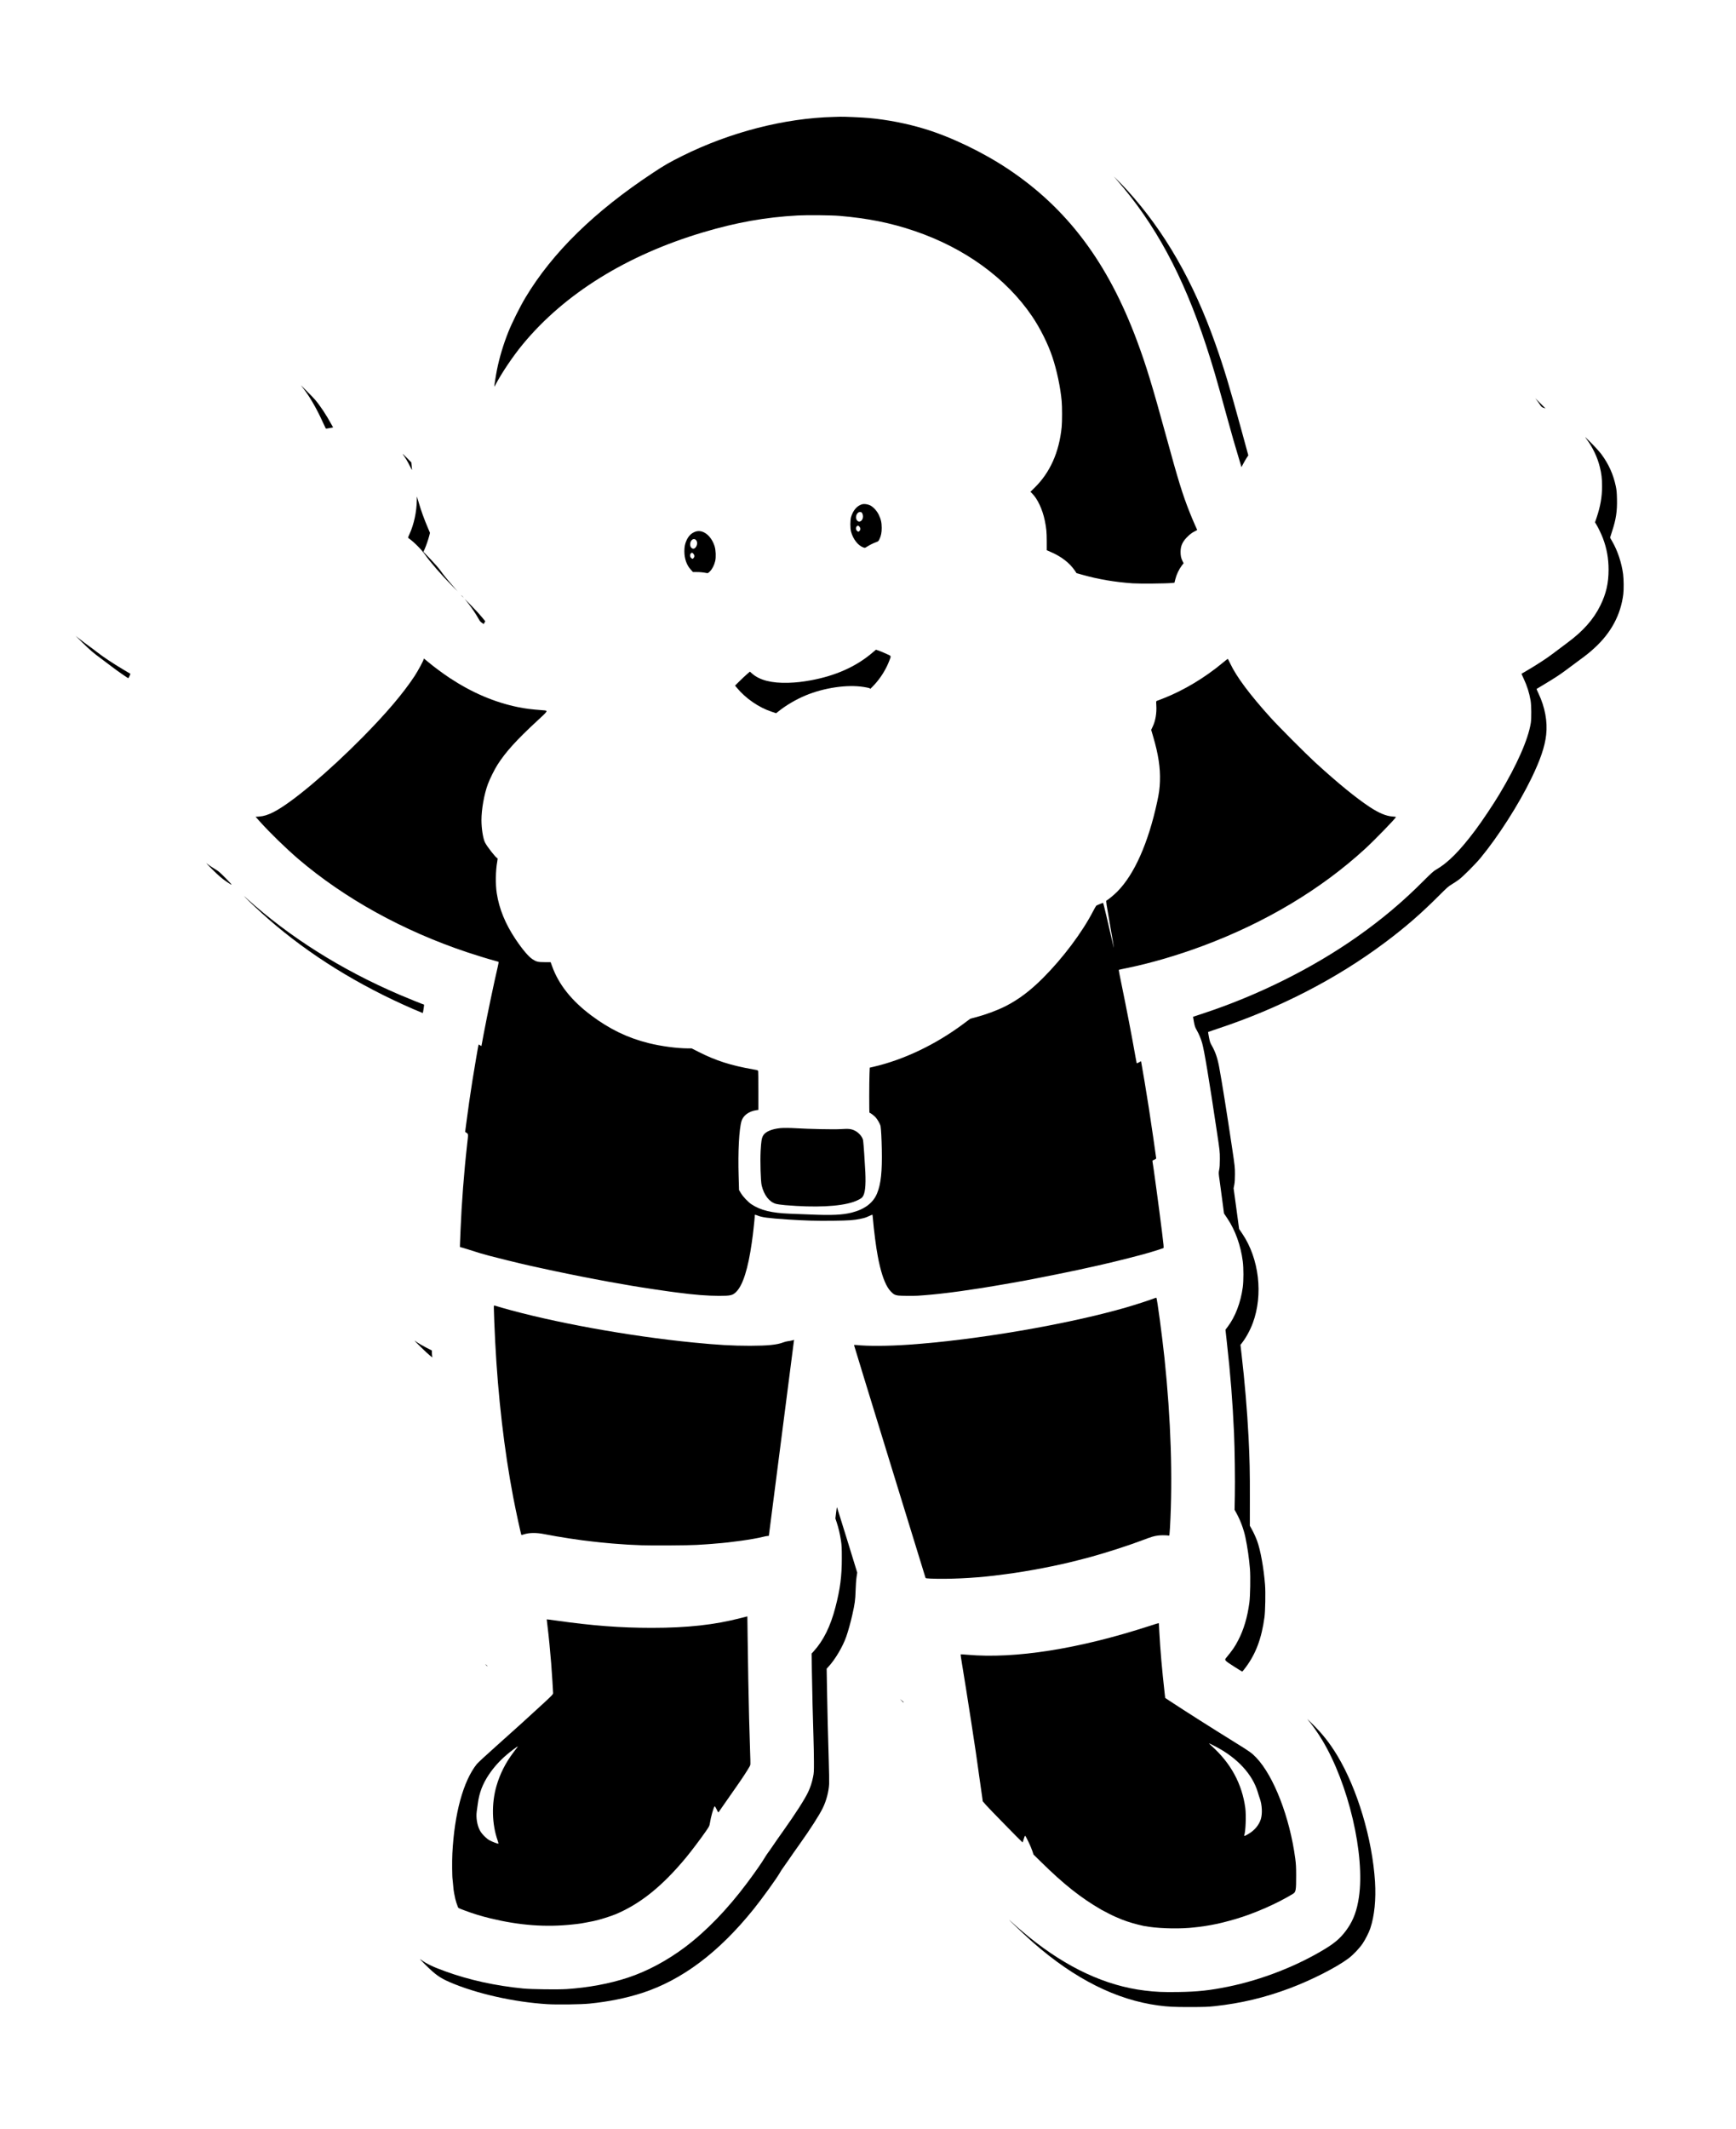 <?xml version="1.0" standalone="no"?>
<!DOCTYPE svg PUBLIC "-//W3C//DTD SVG 20010904//EN"
 "http://www.w3.org/TR/2001/REC-SVG-20010904/DTD/svg10.dtd">
<svg version="1.0" xmlns="http://www.w3.org/2000/svg"
 width="4482pt" height="5494pt" viewBox="0 0 4482 5494"
 preserveAspectRatio="xMidYMid meet">

<g transform="translate(0,5494) scale(0.1,-0.1)"
fill="#000000" stroke="none">
<path d="M21530 51923 c-1276 -31 -2683 -393 -3920 -1009 -329 -164 -453 -235
-749 -431 -1514 -999 -2598 -2059 -3296 -3223 -142 -237 -349 -653 -443 -890
-128 -322 -227 -653 -291 -970 -30 -150 -74 -430 -68 -436 1 -2 14 18 27 44
169 320 456 745 714 1057 1078 1301 2679 2294 4646 2880 863 257 1614 391
2450 436 242 13 867 7 1075 -11 732 -62 1324 -181 1935 -389 1295 -439 2368
-1217 3036 -2201 209 -308 411 -712 524 -1050 116 -348 208 -782 240 -1135 14
-157 14 -530 0 -675 -65 -649 -299 -1172 -702 -1567 l-104 -102 43 -43 c139
-136 267 -409 327 -697 41 -197 50 -295 51 -537 l0 -231 110 -48 c269 -116
482 -281 616 -479 l44 -65 145 -40 c419 -118 845 -190 1305 -222 174 -12 869
-6 1009 9 l68 7 24 95 c29 116 94 252 161 341 l51 67 -29 58 c-37 77 -49 136
-49 238 0 159 56 274 199 408 51 48 105 88 155 113 42 21 76 39 76 40 0 1 -27
62 -61 136 -33 74 -94 217 -134 319 -187 472 -294 820 -606 1960 -359 1311
-518 1832 -752 2460 -753 2024 -1800 3419 -3327 4437 -658 438 -1469 828
-2160 1038 -455 138 -963 237 -1436 280 -178 16 -635 36 -739 33 -33 -1 -107
-3 -165 -5z"/>
<path d="M28831 50300 c991 -1132 1711 -2465 2302 -4255 168 -510 277 -880
533 -1820 122 -448 233 -834 361 -1254 l25 -84 49 93 c27 50 66 118 88 151
l40 60 -169 619 c-317 1161 -454 1615 -680 2255 -570 1613 -1313 2907 -2281
3970 -70 77 -176 187 -235 245 l-107 105 74 -85z"/>
<path d="M7772 44995 c14 -16 65 -84 113 -149 151 -208 312 -495 445 -791 40
-88 76 -164 80 -169 8 -8 42 -4 162 20 l28 6 -42 76 c-132 243 -298 494 -427
642 -30 36 -130 139 -221 230 -91 91 -153 152 -138 135z"/>
<path d="M39673 44618 c19 -24 56 -74 81 -113 41 -62 53 -72 97 -87 l51 -17
-129 129 c-70 72 -129 130 -131 130 -2 0 12 -19 31 -42z"/>
<path d="M40958 43615 c165 -222 282 -466 346 -724 42 -163 58 -301 58 -496 0
-278 -43 -520 -141 -811 l-41 -121 36 -59 c49 -82 126 -242 167 -349 100 -262
147 -523 147 -813 0 -346 -62 -618 -210 -920 -176 -360 -444 -664 -855 -967
-144 -106 -281 -209 -384 -288 -149 -114 -415 -287 -681 -442 -63 -37 -116
-68 -118 -69 -1 -2 22 -54 52 -117 92 -196 147 -369 183 -574 21 -124 24 -461
5 -580 -69 -428 -357 -1080 -810 -1835 -156 -261 -451 -702 -624 -932 -406
-541 -707 -842 -1018 -1020 -60 -35 -118 -87 -315 -284 -540 -542 -1082 -998
-1724 -1449 -1155 -811 -2552 -1506 -3961 -1971 -146 -48 -266 -88 -268 -89
-1 -1 9 -60 22 -131 21 -111 31 -140 70 -208 57 -99 110 -225 142 -336 54
-185 176 -916 380 -2280 76 -505 78 -519 78 -710 0 -146 -4 -217 -17 -280 -17
-85 -17 -86 13 -295 16 -116 47 -350 70 -522 l41 -312 85 -126 c206 -306 347
-697 400 -1112 22 -174 22 -497 0 -663 -54 -399 -193 -764 -393 -1027 l-54
-72 35 -318 c95 -850 148 -1518 186 -2353 18 -394 29 -1222 21 -1605 l-7 -370
47 -85 c101 -182 189 -417 233 -627 54 -259 96 -550 117 -816 16 -201 7 -702
-15 -867 -51 -380 -145 -696 -287 -969 -91 -175 -143 -250 -317 -462 -44 -52
-29 -67 204 -216 115 -73 212 -133 216 -133 4 0 42 47 86 105 265 354 414 751
488 1300 21 153 30 644 15 831 -34 436 -119 908 -206 1139 -40 107 -93 221
-143 309 l-44 79 1 696 c2 694 -6 1036 -34 1586 -37 707 -100 1448 -182 2153
l-27 232 22 28 c116 145 225 343 297 536 271 732 163 1660 -269 2301 l-85 126
-31 232 c-17 128 -48 364 -71 524 l-40 293 18 92 c12 67 17 144 17 273 0 172
-3 202 -72 665 -147 984 -259 1681 -336 2100 -43 231 -99 394 -192 556 -39 68
-49 97 -71 212 -14 73 -24 134 -22 136 2 2 103 36 224 76 1605 530 3084 1290
4340 2230 525 393 924 739 1385 1200 217 217 256 252 341 302 53 32 134 85
180 119 108 79 426 397 564 564 459 556 982 1374 1311 2050 233 479 350 824
383 1127 38 341 -31 711 -196 1061 -31 64 -54 119 -52 121 2 2 94 57 204 123
271 162 415 257 574 377 73 55 205 153 292 217 204 148 301 226 421 336 433
394 683 861 748 1393 15 124 12 382 -5 517 -38 293 -145 612 -283 847 -29 48
-52 91 -52 96 0 4 22 74 49 156 103 310 135 522 128 834 -4 179 -10 235 -31
337 -65 306 -184 570 -373 825 -44 58 -156 183 -260 288 -170 171 -179 179
-125 105z"/>
<path d="M10399 43220 c71 -98 127 -190 183 -305 54 -109 59 -116 54 -75 -3
25 -8 73 -11 108 l-6 62 -126 128 c-70 71 -112 107 -94 82z"/>
<path d="M10761 42039 c-3 -302 -74 -631 -191 -885 -40 -87 -40 -87 -19 -102
138 -97 331 -290 429 -432 122 -176 427 -527 668 -770 l164 -165 -115 132
c-177 203 -256 302 -326 402 -37 53 -145 177 -252 289 l-187 195 30 66 c39 87
93 244 119 343 l20 80 -62 147 c-85 199 -167 424 -223 616 -26 88 -49 165 -51
170 -2 6 -4 -33 -4 -86z"/>
<path d="M22265 41931 c-132 -34 -239 -154 -291 -327 -25 -82 -26 -293 -1
-384 51 -191 181 -357 317 -405 40 -14 42 -14 93 19 69 44 158 89 233 116 57
20 64 26 87 73 44 91 61 172 61 297 -1 137 -19 219 -76 338 -49 104 -148 209
-229 246 -59 27 -147 39 -194 27z m-30 -207 c25 -10 45 -59 45 -111 0 -117
-107 -177 -160 -90 -58 95 22 236 115 201z m-50 -369 c32 -31 34 -86 5 -115
-26 -26 -36 -25 -65 5 -32 31 -34 86 -5 115 26 26 36 25 65 -5z"/>
<path d="M17953 41222 c-103 -37 -174 -107 -228 -223 -41 -91 -56 -166 -56
-284 0 -190 59 -358 168 -475 l55 -60 97 0 c89 0 160 -7 253 -25 35 -7 40 -4
88 44 61 61 112 163 136 269 22 101 15 278 -16 377 -88 279 -307 445 -497 377z
m17 -217 c49 -52 32 -161 -32 -209 -54 -39 -120 14 -120 97 0 110 91 177 152
112z m-72 -348 c33 -35 38 -77 12 -110 -26 -33 -32 -33 -65 -4 -33 28 -38 86
-10 117 23 26 37 25 63 -3z"/>
<path d="M11910 39577 c0 -2 15 -16 33 -33 l32 -29 -29 33 c-28 30 -36 37 -36
29z"/>
<path d="M12083 39379 c92 -115 212 -293 272 -404 38 -68 49 -80 106 -118 l27
-18 20 36 21 35 -92 112 c-50 62 -169 191 -265 288 l-173 175 84 -106z"/>
<path d="M2125 38363 c193 -191 289 -273 494 -423 78 -58 200 -149 270 -203
129 -100 420 -302 425 -295 9 9 57 110 54 112 -2 2 -93 56 -203 121 -241 143
-512 323 -655 436 -58 45 -161 123 -230 172 -69 50 -170 126 -225 170 l-100
79 170 -169z"/>
<path d="M22515 38092 c-420 -355 -944 -588 -1585 -706 -217 -39 -373 -57
-570 -63 -435 -14 -750 66 -945 240 l-54 48 -73 -63 c-40 -34 -126 -115 -192
-180 l-119 -117 44 -53 c233 -281 570 -513 906 -623 l111 -37 69 54 c192 154
450 304 690 404 484 201 1078 287 1503 219 132 -22 172 -33 164 -48 -15 -27
103 94 170 174 131 155 247 349 319 534 59 149 62 135 -40 182 -96 45 -170 76
-248 103 l-50 17 -100 -85z"/>
<path d="M10940 37937 c0 -32 -146 -303 -238 -443 -296 -448 -726 -954 -1337
-1573 -890 -901 -1837 -1697 -2301 -1933 -143 -73 -255 -108 -372 -116 l-93
-7 117 -130 c250 -280 676 -693 989 -961 1193 -1017 2700 -1850 4350 -2402
221 -74 582 -185 725 -222 47 -13 88 -25 92 -29 4 -3 -4 -53 -18 -111 -96
-407 -283 -1300 -369 -1760 -19 -107 -40 -219 -46 -248 l-11 -53 -34 22 c-19
12 -37 20 -38 18 -5 -6 -110 -619 -160 -934 -49 -303 -120 -800 -161 -1120
l-26 -200 23 -15 c63 -43 61 -17 28 -310 -81 -717 -143 -1536 -170 -2210 -5
-146 -12 -305 -14 -353 -4 -64 -2 -87 7 -86 7 2 91 -23 187 -53 288 -93 396
-125 575 -172 172 -45 719 -181 765 -190 23 -4 59 -12 285 -66 44 -10 94 -21
110 -24 17 -3 110 -23 207 -45 312 -70 927 -196 1353 -276 132 -25 287 -54
345 -65 95 -18 522 -92 595 -104 17 -2 127 -20 245 -40 180 -29 615 -94 740
-110 19 -2 105 -14 190 -25 442 -59 788 -86 1085 -86 301 0 351 12 444 105
171 171 305 596 400 1265 22 149 36 266 45 355 4 30 13 120 21 198 8 79 13
148 10 152 -12 20 20 20 65 1 118 -51 272 -71 790 -106 450 -29 730 -37 1157
-32 431 5 543 13 724 51 106 22 132 31 221 72 43 21 80 35 82 33 2 -2 7 -38
10 -79 28 -330 85 -773 127 -985 11 -55 22 -113 25 -130 3 -16 19 -85 35 -151
72 -297 167 -519 271 -629 73 -79 114 -101 199 -112 63 -8 387 -11 504 -4 165
9 532 43 705 66 19 2 76 9 125 15 141 17 375 49 550 77 88 13 176 27 195 29
19 3 64 9 100 15 36 6 79 13 95 16 270 42 1109 190 1215 214 25 6 58 12 75 15
46 6 902 180 1080 219 88 20 171 38 185 41 40 7 160 34 225 49 33 8 132 30
220 50 371 84 988 241 1210 307 168 50 351 109 363 116 11 7 4 86 -38 418 -75
606 -227 1727 -245 1815 -5 23 -1 28 45 47 34 14 50 27 50 39 0 20 -137 957
-190 1298 -59 382 -171 1052 -196 1178 l-6 27 -54 -31 c-40 -22 -55 -27 -58
-17 -3 7 -16 81 -31 163 -94 535 -234 1259 -366 1899 -39 186 -68 340 -66 342
2 3 94 23 203 45 618 126 1300 325 1969 574 1622 605 3054 1462 4195 2510 249
229 790 787 790 815 0 4 -39 10 -87 13 -163 10 -349 87 -588 244 -359 237
-822 615 -1405 1147 -253 232 -947 928 -1162 1166 -534 592 -873 1045 -1034
1385 -32 68 -62 125 -67 125 -4 0 -62 -46 -130 -102 -457 -381 -1007 -711
-1517 -911 -91 -35 -174 -67 -184 -71 -18 -6 -19 -14 -13 -110 13 -204 -21
-403 -93 -554 l-39 -83 53 -182 c132 -449 185 -797 173 -1142 -7 -193 -23
-311 -73 -540 -229 -1056 -587 -1863 -1024 -2305 -88 -89 -227 -205 -286 -238
-12 -7 2 -103 91 -607 58 -330 104 -603 102 -608 -1 -4 -22 79 -45 185 -79
354 -224 963 -231 971 -6 6 -128 -43 -178 -71 -6 -4 -43 -69 -83 -145 -278
-539 -778 -1206 -1290 -1718 -334 -335 -640 -564 -978 -734 -219 -109 -508
-216 -761 -281 -73 -19 -139 -38 -145 -42 -6 -4 -76 -56 -156 -116 -722 -542
-1553 -939 -2340 -1121 l-95 -22 -6 -149 c-9 -222 -10 -1014 -1 -1014 18 0
110 -68 154 -114 52 -55 125 -184 133 -237 14 -97 25 -308 31 -599 11 -572
-22 -885 -121 -1129 -100 -245 -318 -412 -652 -497 -242 -61 -512 -74 -1073
-50 -212 8 -452 18 -535 21 -463 18 -749 88 -980 240 -89 58 -222 198 -277
291 l-48 79 -10 355 c-20 631 11 1218 75 1427 44 145 194 253 388 279 l47 7 0
482 c0 265 -3 496 -6 512 -6 30 -7 30 -132 52 -578 102 -959 224 -1401 448
l-184 93 -86 0 c-287 0 -702 55 -1026 136 -544 136 -1003 358 -1480 714 -508
380 -841 798 -1011 1270 l-38 105 -156 0 c-171 0 -215 11 -313 76 -104 69
-262 256 -435 514 -266 397 -425 786 -487 1190 -35 223 -30 583 12 810 13 75
14 90 2 93 -41 13 -264 298 -318 406 -50 101 -91 359 -91 575 0 277 69 667
165 927 50 136 170 378 250 504 208 326 493 641 1022 1129 291 268 289 265
156 275 -333 26 -447 41 -653 82 -600 123 -1180 370 -1755 748 -186 123 -419
296 -560 415 -107 91 -115 97 -115 78z"/>
<path d="M5460 32529 c184 -184 276 -263 400 -345 161 -108 160 -103 -24 87
-132 134 -196 193 -240 217 -75 43 -196 123 -261 175 -27 22 29 -38 125 -134z"/>
<path d="M6345 31771 c97 -100 400 -383 575 -536 1062 -929 2329 -1716 3764
-2337 126 -54 230 -97 231 -96 8 11 40 218 33 218 -15 0 -393 152 -634 255
-1493 639 -2827 1478 -3934 2474 -99 89 -101 90 -35 22z"/>
<path d="M20150 25833 c-226 -22 -389 -92 -446 -190 -39 -65 -52 -146 -66
-399 -14 -267 1 -787 27 -892 60 -248 194 -422 364 -472 38 -11 141 -26 246
-35 776 -66 1398 -37 1754 82 107 36 204 87 234 123 71 83 94 282 78 644 -12
255 -46 748 -57 821 -14 89 -112 204 -217 254 -94 45 -155 51 -361 38 -181
-11 -819 2 -1161 23 -137 9 -325 10 -395 3z"/>
<path d="M29795 21439 c-114 -45 -487 -166 -730 -236 -1518 -437 -3866 -838
-5605 -958 -536 -37 -1061 -40 -1352 -8 -40 4 -58 2 -58 -5 0 -6 414 -1356
920 -2999 507 -1643 923 -2995 925 -3003 4 -12 30 -16 127 -20 459 -19 1104
11 1637 75 39 5 263 33 321 41 575 75 1308 216 1840 354 85 23 166 43 179 46
12 2 89 23 170 45 444 124 955 289 1338 433 230 87 278 101 392 117 72 10 232
9 281 -3 12 -2 17 31 27 212 72 1296 24 2780 -142 4365 -62 585 -192 1556
-210 1561 -5 2 -32 -6 -60 -17z"/>
<path d="M12750 21187 c0 -99 17 -511 35 -872 73 -1411 232 -2785 465 -4005
66 -345 200 -964 212 -975 2 -2 28 4 59 15 145 47 327 49 544 5 319 -65 963
-163 1235 -189 25 -3 106 -11 180 -20 74 -8 173 -17 220 -21 47 -3 96 -7 110
-10 14 -2 75 -7 135 -10 61 -3 124 -8 140 -10 31 -5 170 -12 485 -25 242 -10
1210 -4 1415 9 88 6 203 13 255 16 52 3 113 8 135 10 22 3 74 7 115 10 370 26
964 110 1199 170 55 14 113 25 130 25 17 0 31 2 31 4 0 8 640 4980 646 5018
l6 37 -53 -14 c-28 -8 -77 -17 -108 -20 -31 -4 -83 -17 -116 -30 -163 -63
-399 -87 -860 -88 -460 0 -836 22 -1465 84 -1665 164 -3631 521 -4946 899 -94
27 -179 52 -188 56 -14 5 -16 -4 -16 -69z"/>
<path d="M10855 20193 c99 -98 209 -200 244 -227 l64 -50 -6 40 c-4 21 -7 62
-7 89 l0 50 -152 78 c-84 42 -191 105 -238 138 -85 61 -85 61 95 -118z"/>
<path d="M21586 15911 l-18 -150 36 -108 c47 -143 80 -286 108 -463 19 -125
22 -187 22 -455 1 -457 -43 -798 -165 -1264 -128 -495 -311 -863 -565 -1141
l-50 -55 7 -450 c9 -553 25 -1222 41 -1700 6 -198 12 -486 12 -640 1 -255 -1
-290 -22 -393 -28 -139 -70 -268 -126 -387 -89 -189 -324 -555 -651 -1015 -92
-129 -207 -293 -255 -365 -48 -71 -107 -156 -131 -187 -24 -32 -66 -95 -92
-140 -60 -104 -256 -385 -443 -634 -514 -688 -1057 -1248 -1609 -1664 -461
-346 -977 -622 -1468 -784 -476 -158 -1027 -260 -1589 -297 -240 -15 -898 -6
-1123 15 -715 70 -1393 219 -2007 442 -319 115 -483 194 -630 301 -49 35 -23
6 117 -133 251 -249 371 -335 620 -444 681 -296 1669 -519 2532 -571 254 -15
863 -7 1083 15 490 49 948 142 1354 273 1037 336 1982 1046 2882 2163 219 272
599 798 678 939 22 40 57 95 78 121 20 26 83 116 141 201 57 85 180 260 272
389 299 419 527 774 620 965 90 185 151 418 162 619 3 61 -2 343 -11 626 -20
638 -34 1240 -45 1865 l-8 480 48 53 c176 192 368 517 459 777 48 138 114 373
153 550 68 302 79 383 87 635 4 132 15 285 25 350 l17 115 -257 835 c-142 459
-260 841 -264 848 -4 7 -15 -55 -25 -137z"/>
<path d="M19130 13193 c-678 -176 -1383 -254 -2300 -254 -809 0 -1530 55
-2464 187 -136 19 -249 34 -251 32 -1 -2 8 -83 21 -180 30 -236 69 -634 94
-953 21 -278 50 -720 50 -771 0 -28 -25 -55 -242 -256 -377 -348 -763 -698
-1243 -1125 -242 -215 -461 -418 -486 -450 -350 -440 -578 -1278 -630 -2308
-10 -200 -6 -606 6 -670 2 -11 7 -60 11 -110 9 -118 17 -186 29 -245 6 -30 27
-131 30 -145 10 -48 43 -149 70 -216 7 -19 22 -26 174 -83 224 -84 425 -145
671 -205 748 -180 1423 -230 2115 -155 205 22 213 23 547 89 133 27 432 120
568 177 636 269 1204 726 1814 1463 126 152 385 494 513 680 86 125 90 133
102 210 24 158 93 400 121 429 6 6 26 -26 52 -79 35 -74 44 -85 52 -70 10 16
155 224 476 682 140 199 269 397 322 493 27 50 26 24 14 380 -14 422 -17 518
-26 875 -13 491 -30 1445 -38 2095 l-7 525 -165 -42z m-5771 -3331 c-8 -11
-54 -72 -103 -136 -205 -271 -350 -559 -440 -873 -129 -450 -117 -979 32
-1400 19 -54 25 -83 17 -83 -24 0 -157 50 -217 82 -90 47 -214 173 -261 265
-69 132 -100 326 -79 483 6 41 18 129 27 195 37 286 124 514 285 755 125 187
277 357 461 514 94 81 273 216 286 216 3 0 -1 -8 -8 -18z"/>
<path d="M29680 12989 c-1822 -593 -3473 -854 -4704 -744 -93 8 -172 13 -174
10 -3 -3 9 -92 27 -197 128 -767 393 -2483 425 -2753 2 -22 14 -103 25 -180
11 -77 23 -158 26 -180 6 -48 10 -77 24 -170 6 -38 13 -86 15 -105 3 -19 10
-73 17 -120 l11 -85 86 -100 c71 -82 924 -954 942 -962 3 -2 16 36 30 85 14
48 30 87 35 87 17 0 150 -278 185 -385 l33 -100 206 -202 c573 -564 1019 -917
1541 -1219 73 -42 344 -179 354 -179 3 0 29 -11 58 -25 146 -67 337 -132 533
-181 157 -39 153 -38 290 -58 332 -49 843 -56 1170 -16 44 5 100 11 125 14 68
8 246 35 293 45 23 5 58 12 77 15 104 16 354 79 570 142 484 142 1070 399
1482 650 75 45 83 95 82 479 0 210 -5 293 -23 430 -141 1063 -554 2130 -1008
2606 -114 119 -164 155 -543 389 -603 373 -1286 807 -1691 1073 l-116 77 -12
102 c-72 641 -115 1135 -141 1618 -5 102 -10 191 -10 198 0 6 -6 12 -12 11 -7
0 -110 -32 -228 -70z m1695 -3108 c566 -291 966 -723 1101 -1190 13 -47 35
-115 49 -152 60 -168 71 -397 26 -539 -48 -150 -161 -286 -316 -377 -91 -54
-122 -65 -112 -38 37 94 53 517 28 705 -83 621 -373 1157 -866 1598 -44 40
-76 72 -71 72 5 0 77 -35 161 -79z"/>
<path d="M12549 11977 c26 -28 31 -32 31 -19 0 4 -13 16 -28 26 l-27 19 24
-26z"/>
<path d="M23280 11057 c47 -50 50 -52 50 -38 0 5 -21 26 -47 46 l-48 38 45
-46z"/>
<path d="M33756 10580 c105 -119 257 -333 379 -534 682 -1130 1112 -2968 949
-4059 -49 -330 -134 -567 -283 -789 -152 -225 -307 -369 -574 -532 -734 -450
-1647 -807 -2518 -985 -477 -97 -789 -131 -1285 -138 -394 -6 -586 2 -874 38
-1002 123 -1994 582 -2984 1382 -154 125 -368 309 -471 406 -42 40 -48 43 -20
13 66 -71 460 -441 608 -571 1071 -935 2139 -1470 3222 -1615 256 -34 393 -41
820 -41 375 1 456 4 635 23 684 74 1301 222 1945 464 563 212 1194 533 1511
769 119 89 283 261 366 385 71 105 163 288 197 391 107 321 149 743 121 1203
-69 1102 -456 2396 -975 3256 -199 328 -389 568 -672 844 -70 69 -114 109 -97
90z"/>
</g>
</svg>
